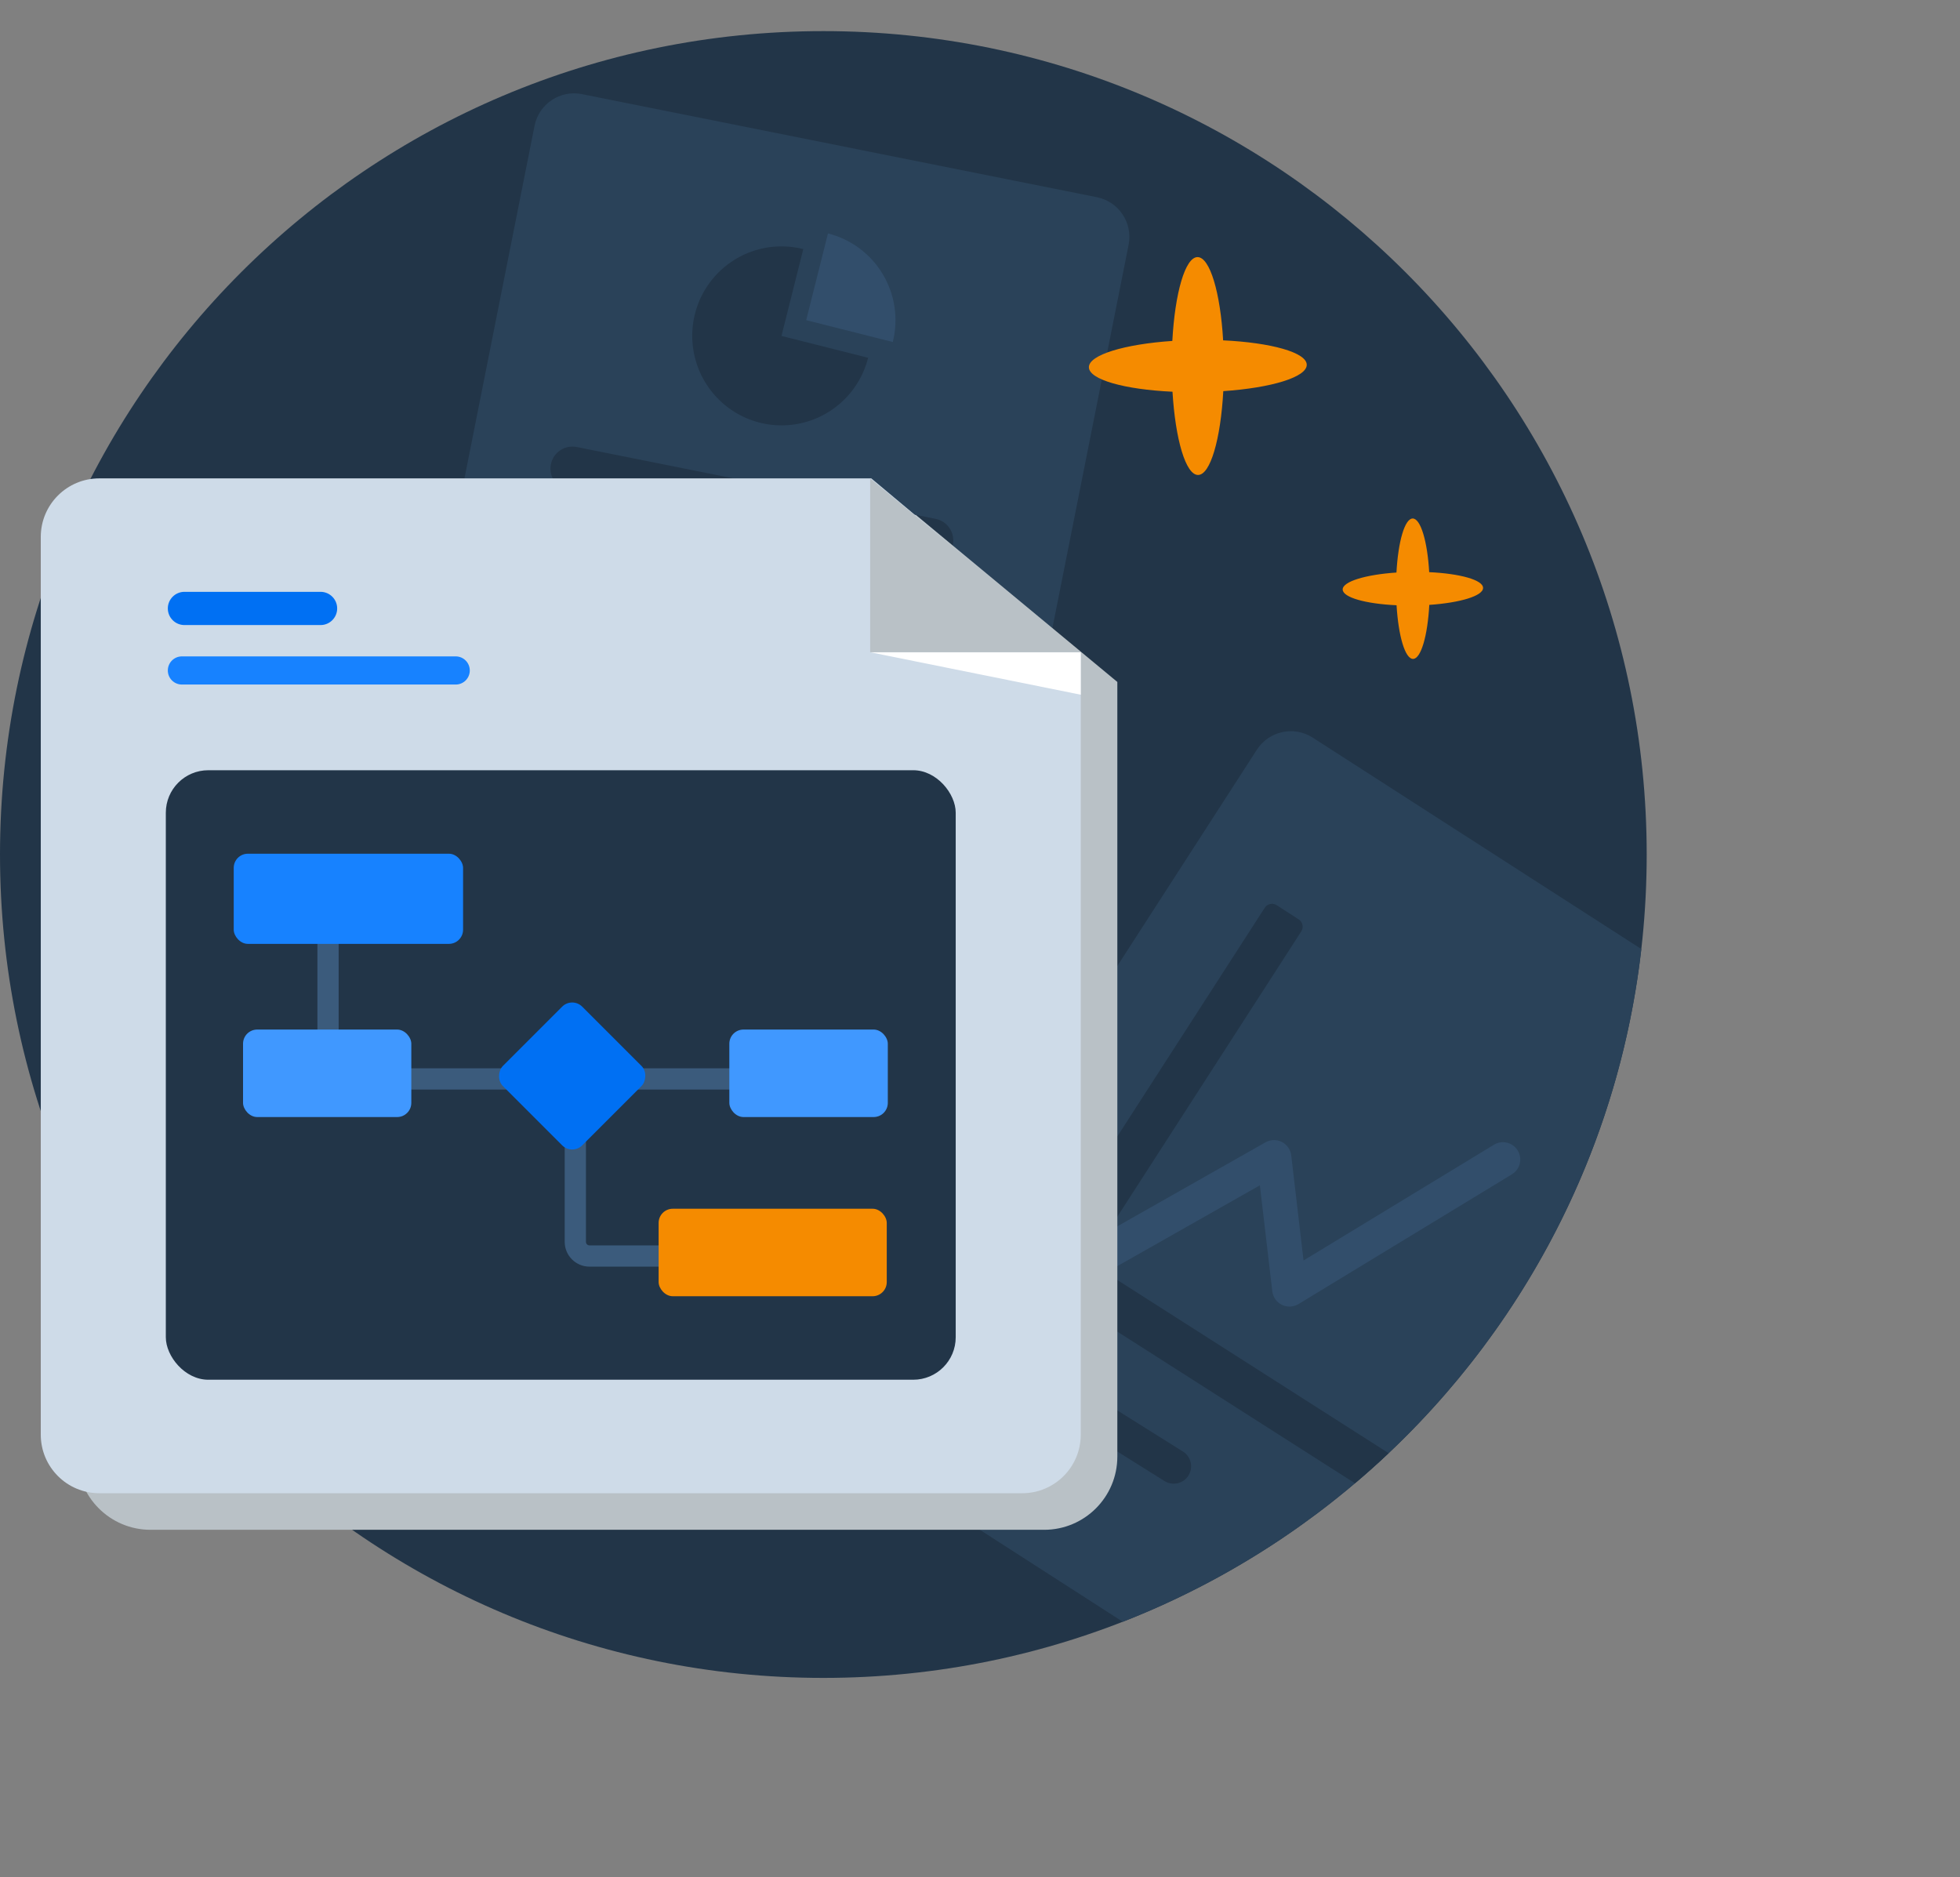<svg width="189" height="181" viewBox="0 0 189 181" fill="none" xmlns="http://www.w3.org/2000/svg">
<rect x="0" y="0" width="189" height="181" fill="#808080" stroke="none"/>
<path d="M79.394 161.789C123.243 161.789 158.789 126.243 158.789 82.394C158.789 38.546 123.243 3 79.394 3C35.546 3 0 38.546 0 82.394C0 126.243 35.546 161.789 79.394 161.789Z" fill="#223548"/>
<path d="M105.777 19.018L56.117 9.076C54.011 8.654 51.965 10.023 51.545 12.133L37.153 84.532C36.733 86.642 38.1 88.694 40.206 89.115L89.866 99.058C91.971 99.479 94.018 98.111 94.437 96.001L108.83 23.601C109.249 21.492 107.883 19.44 105.777 19.018Z" fill="#2A4259"/>
<path d="M77.46 24.019C75.809 23.602 74.072 23.685 72.468 24.258C70.864 24.83 69.466 25.866 68.45 27.235C67.434 28.605 66.847 30.245 66.761 31.949C66.676 33.653 67.097 35.345 67.971 36.81C68.844 38.275 70.132 39.448 71.671 40.181C73.209 40.913 74.929 41.172 76.614 40.924C78.299 40.677 79.872 39.934 81.135 38.791C82.398 37.647 83.295 36.154 83.711 34.499L75.356 32.392L77.46 24.019Z" fill="#223548"/>
<path d="M79.841 22.506L77.742 30.871L86.09 32.978C86.366 31.88 86.424 30.738 86.259 29.617C86.094 28.496 85.711 27.418 85.13 26.446C84.55 25.473 83.784 24.625 82.876 23.949C81.969 23.273 80.937 22.782 79.841 22.506Z" fill="#324E6B"/>
<path d="M90.22 50.03L55.615 43.102C54.467 42.872 53.351 43.618 53.122 44.769C52.893 45.919 53.639 47.038 54.787 47.268L89.392 54.196C90.54 54.426 91.656 53.68 91.885 52.529C92.114 51.379 91.368 50.26 90.22 50.03Z" fill="#223548"/>
<path d="M88.261 57.149L53.656 50.221C52.508 49.991 51.392 50.737 51.163 51.888C50.934 53.038 51.68 54.157 52.828 54.387L87.433 61.315C88.581 61.545 89.697 60.799 89.926 59.648C90.155 58.498 89.409 57.379 88.261 57.149Z" fill="#223548"/>
<path d="M70.265 60.892L51.83 57.201C50.682 56.971 49.566 57.718 49.337 58.868C49.108 60.019 49.853 61.137 51.002 61.367L69.437 65.058C70.585 65.288 71.701 64.542 71.93 63.392C72.159 62.241 71.413 61.122 70.265 60.892Z" fill="#223548"/>
<path fill-rule="evenodd" clip-rule="evenodd" d="M108.269 156.376C135.133 145.884 154.881 121.182 158.272 91.51L126.58 71.122C124.774 69.96 122.364 70.484 121.198 72.291L81.177 134.316C80.011 136.124 80.529 138.531 82.335 139.693L108.269 156.376Z" fill="#2A4259"/>
<path fill-rule="evenodd" clip-rule="evenodd" d="M146.353 110.937C146.832 111.725 146.582 112.752 145.794 113.23L125.212 125.743C124.726 126.038 124.123 126.066 123.612 125.817C123.102 125.568 122.753 125.076 122.686 124.511L121.488 114.292L104.479 123.935C103.677 124.389 102.659 124.108 102.204 123.306C101.749 122.504 102.031 121.485 102.833 121.03L122.029 110.147C122.516 109.871 123.109 109.857 123.607 110.11C124.106 110.363 124.446 110.849 124.511 111.404L125.699 121.539L144.06 110.378C144.848 109.899 145.875 110.149 146.353 110.937Z" fill="#324E6B"/>
<path d="M121.957 87.532C122.207 87.144 122.723 87.033 123.111 87.282L125.233 88.651C125.62 88.9 125.732 89.417 125.482 89.805L103.82 123.402C103.57 123.789 103.054 123.901 102.666 123.651L100.544 122.283C100.157 122.033 100.045 121.516 100.295 121.129L121.957 87.532Z" fill="#223548"/>
<path fill-rule="evenodd" clip-rule="evenodd" d="M133.904 140.119L102.16 119.858C101.771 119.61 101.255 119.724 101.007 120.113L99.649 122.241C99.401 122.63 99.515 123.146 99.903 123.394L130.658 143.022C131.766 142.084 132.849 141.116 133.904 140.119Z" fill="#223548"/>
<path d="M95.411 130.246C95.9 129.465 96.935 129.221 97.716 129.711L114.078 139.968C114.859 140.457 115.091 141.495 114.601 142.276C114.111 143.057 113.077 143.3 112.296 142.811L95.934 132.554C95.153 132.064 94.921 131.027 95.411 130.246Z" fill="#223548"/>
<path d="M126.007 35.174C126.007 33.986 122.556 33.034 117.945 32.818C117.681 28.213 116.666 24.788 115.477 24.791C114.288 24.794 113.299 28.244 113.046 32.873C108.422 33.189 104.984 34.223 105 35.414C105.016 36.606 108.451 37.557 113.062 37.771C113.339 42.376 114.341 45.8 115.527 45.798C116.713 45.795 117.707 42.344 117.96 37.715C122.585 37.399 126.02 36.366 126.007 35.174Z" fill="#F58B00"/>
<path d="M143.01 56.688C143.01 55.921 140.786 55.308 137.815 55.169C137.645 52.201 136.991 49.994 136.224 49.996C135.458 49.998 134.821 52.221 134.658 55.205C131.678 55.408 129.462 56.074 129.473 56.842C129.483 57.61 131.697 58.223 134.668 58.361C134.847 61.329 135.492 63.535 136.257 63.534C137.021 63.532 137.662 61.308 137.825 58.325C140.805 58.121 143.019 57.455 143.01 56.688Z" fill="#F58B00"/>
<path d="M7.459 56.71C7.459 52.813 10.618 49.654 14.514 49.654H88.322L107.743 65.756V140.452C107.743 144.349 104.585 147.508 100.688 147.508H14.514C10.618 147.508 7.459 144.349 7.459 140.452V56.71Z" fill="#B9C1C6"/>
<path d="M3.932 51.771C3.932 48.654 6.459 46.127 9.576 46.127H84.018L104.216 63.043V138.336C104.216 141.453 101.689 143.981 98.572 143.981H9.576C6.459 143.981 3.932 141.453 3.932 138.336V51.771Z" fill="#CEDBE8"/>
<path d="M83.909 62.891L104.216 66.986V62.891H83.909Z" fill="white"/>
<path d="M83.909 62.89H104.216L83.909 46.127V62.89Z" fill="#B9C1C6"/>
<rect x="15.99" y="74.268" width="76.168" height="58.77" rx="4.097" fill="#223548"/>
<path fill-rule="evenodd" clip-rule="evenodd" d="M54.454 119.745V105.387H56.502V119.745C56.502 119.933 56.655 120.086 56.844 120.086H70.53V122.134H56.844C55.524 122.134 54.454 121.064 54.454 119.745Z" fill="#3B5B7C"/>
<path fill-rule="evenodd" clip-rule="evenodd" d="M30.608 101.328L30.608 88.615L32.656 88.615L32.656 101.328L30.608 101.328Z" fill="#3B5B7C"/>
<path fill-rule="evenodd" clip-rule="evenodd" d="M32.656 103.01H78.737V105.059H32.656V103.01Z" fill="#3B5B7C"/>
<rect x="22.538" y="82.318" width="22.115" height="8.693" rx="1.366" fill="#1782FF"/>
<rect x="23.436" y="99.273" width="16.226" height="8.436" rx="1.366" fill="#4098FF"/>
<rect x="70.329" y="99.273" width="15.281" height="8.436" rx="1.366" fill="#4098FF"/>
<rect x="63.511" y="116.551" width="21.998" height="8.436" rx="1.366" fill="#F58B00"/>
<rect x="55.175" y="96.098" width="10.823" height="10.823" rx="1.366" transform="rotate(45 55.175 96.098)" fill="#0070F3"/>
<path d="M30.911 57.066H17.785C16.9 57.066 16.183 57.784 16.183 58.668C16.183 59.553 16.9 60.27 17.785 60.27H30.911C31.795 60.27 32.513 59.553 32.513 58.668C32.513 57.784 31.795 57.066 30.911 57.066Z" fill="#0070F3"/>
<path d="M43.943 63.291H17.54C16.791 63.291 16.183 63.899 16.183 64.649C16.183 65.398 16.791 66.006 17.54 66.006H43.943C44.693 66.006 45.301 65.398 45.301 64.649C45.301 63.899 44.693 63.291 43.943 63.291Z" fill="#1782FF"/>
</svg>
